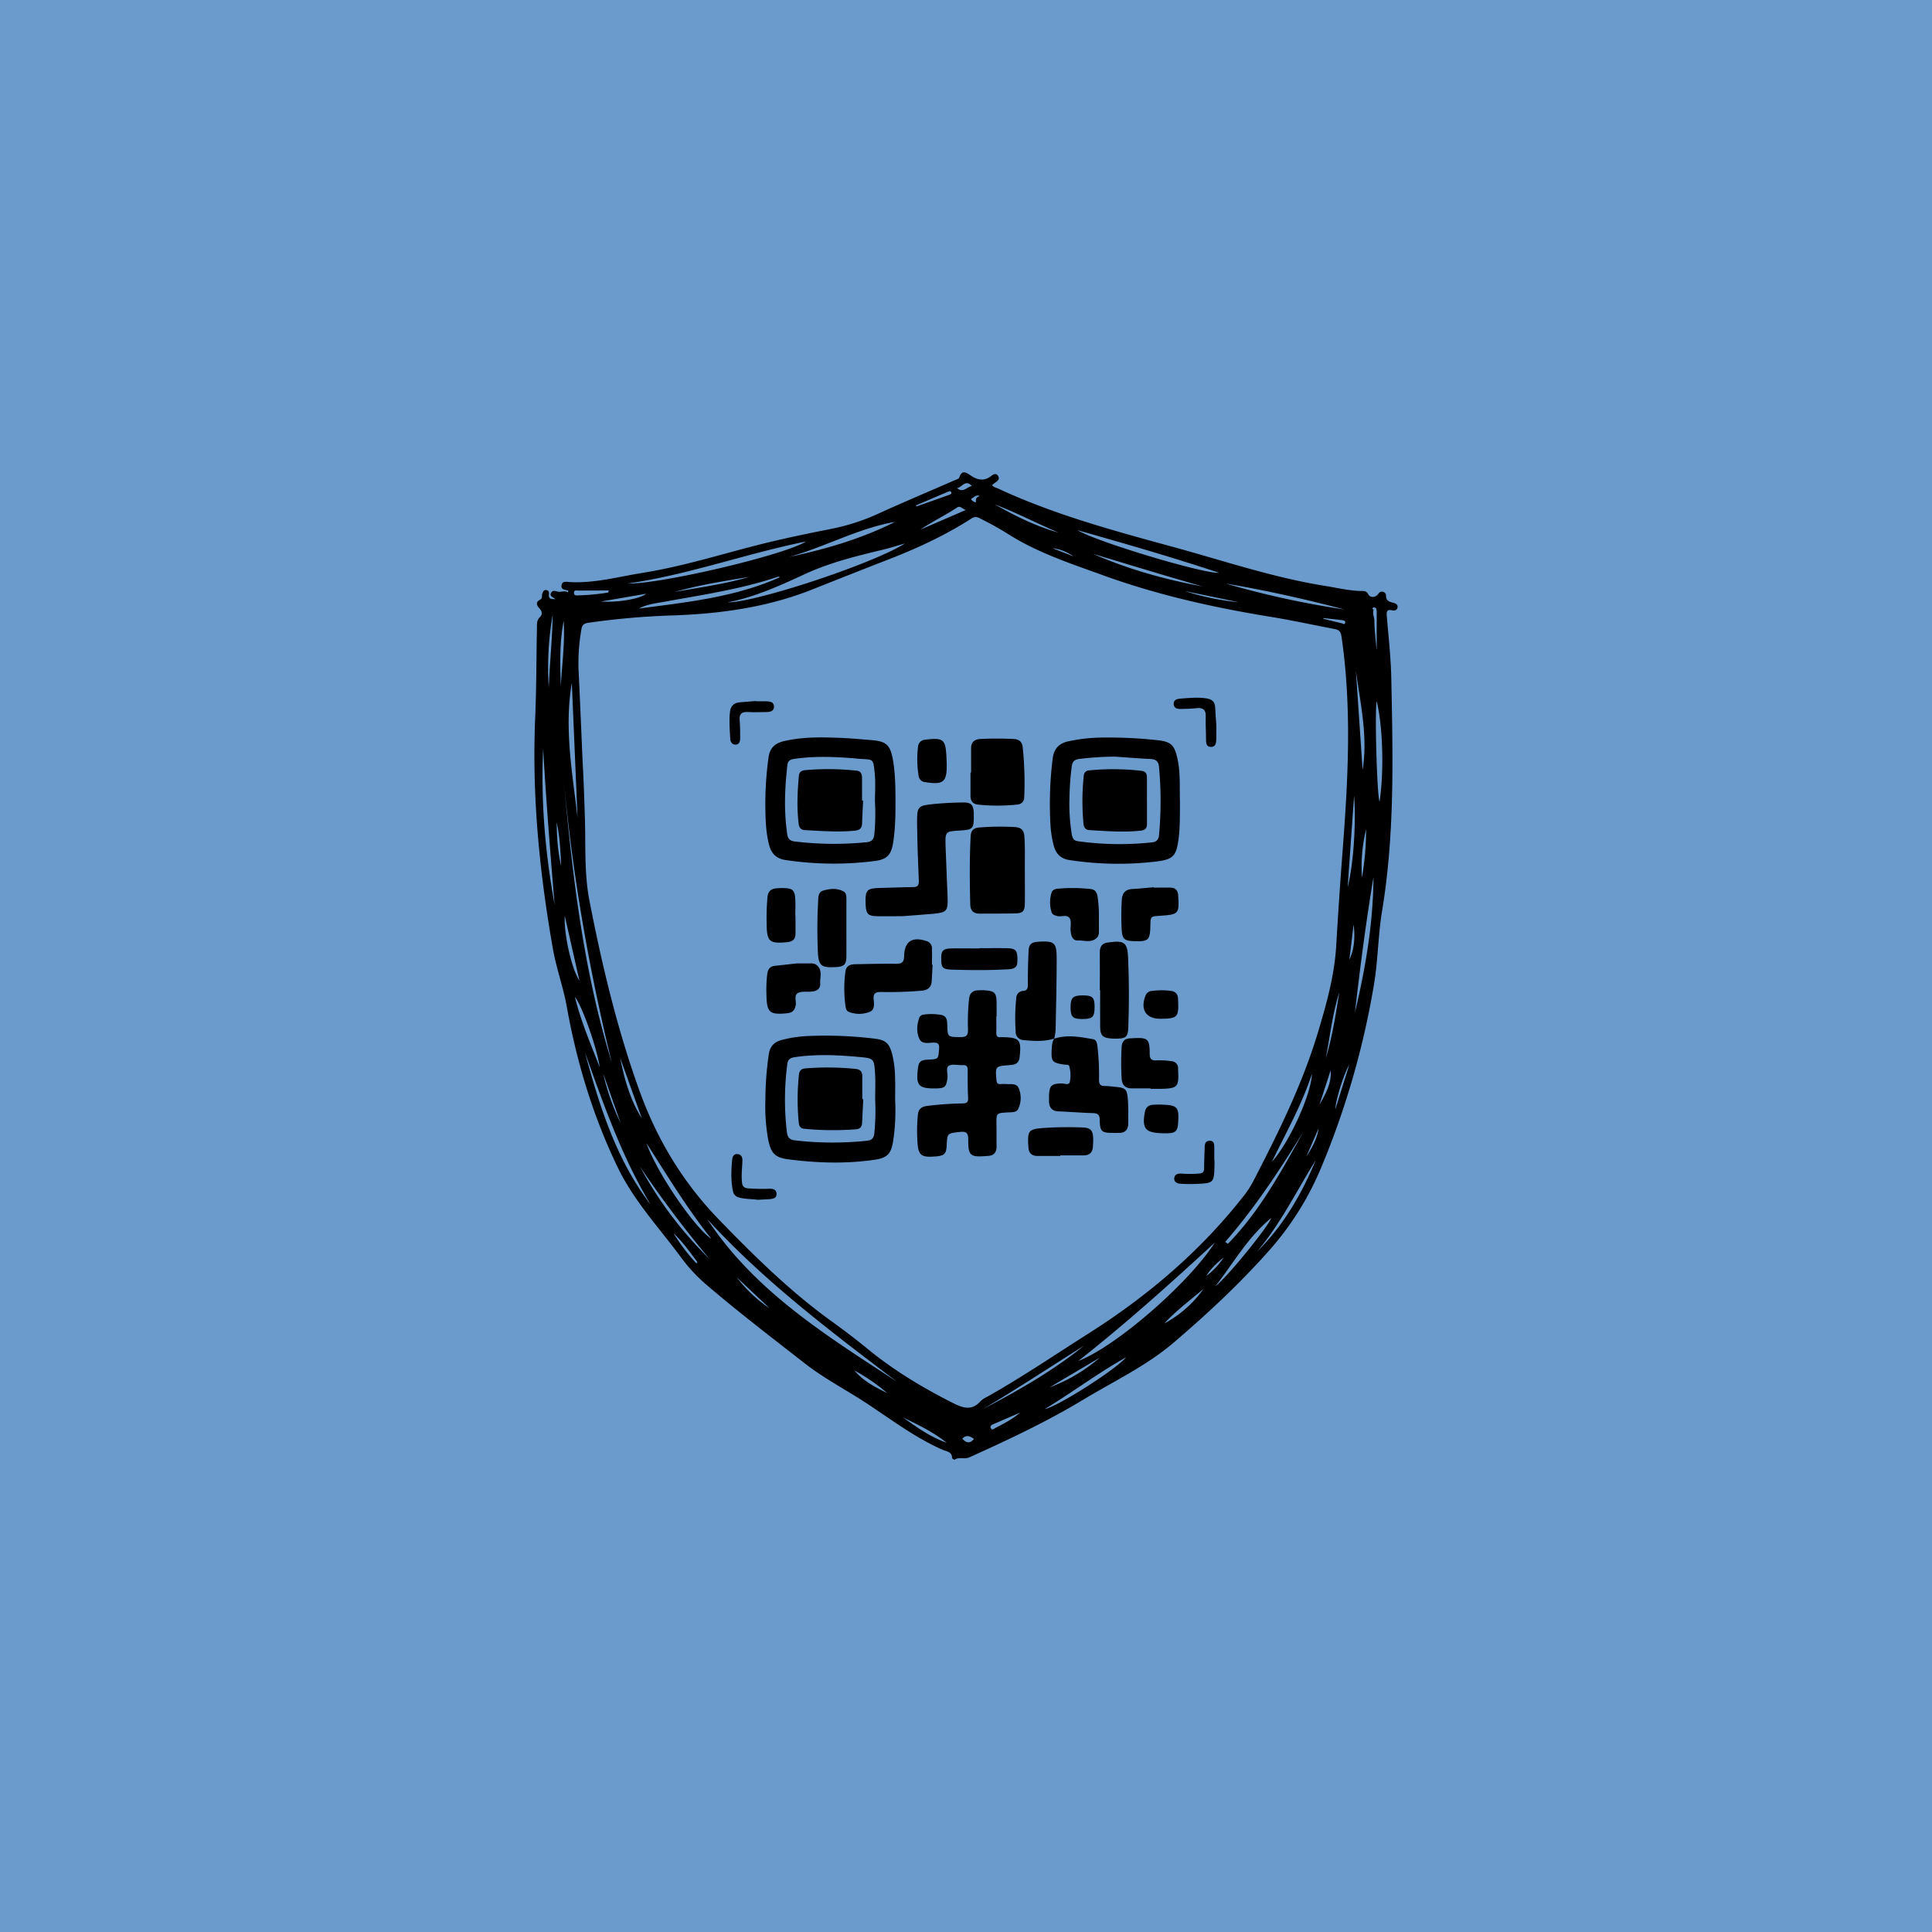 <svg xmlns="http://www.w3.org/2000/svg" viewBox="0 0 1119 1119"><defs><style>.cls-1{fill:#6a9bcc;}</style></defs><g id="Layer_2" data-name="Layer 2"><g id="Layer_1-2" data-name="Layer 1"><rect class="cls-1" width="1119" height="1119"/><path d="M321.7,347c-1.36-1.19-3.55-1.57-2.51-3.63.84-1.65,2.48-1.05,3.82-.72,2,.51,4-.86,6.06.5,0-.66,0-1.05-.07-1.08-1.59-.6-4.1-.35-3.78-2.95.35-2.86,2.9-2.06,4.67-2,14.44.83,28.29-3.08,42.32-5.32,26-4.15,51.07-12.61,76.69-18.58,10.35-2.41,20.76-4.55,31.19-6.63a123.85,123.85,0,0,0,27.74-8.67c14.72-6.76,29.67-13,44.51-19.51,1.17-.52,3-1,3.28-1.87,1.53-4.78,4.27-2.7,6.53-1.18,4,2.71,7.81,3.54,11.94.32,1.18-.92,2.87-1.9,4,0,1.07,1.74-.17,2.87-1.58,3.78-.63.42-1.21.93-1.93,1.48,1,1.34,2.45,1.52,3.64,2.08,32.25,15,66.41,24.24,100.55,33.57,29.37,8,58.3,17.88,88.45,22.72,7.12,1.14,14.27,2.89,21.57,3,1.64,0,2.73.1,3.71,1.89,1.24,2.27,4.23,1.94,5.86-.3a2.38,2.38,0,0,1,2.25-1.22,2.32,2.32,0,0,1,2.17,2.38c0,2.93,1.91,3.51,4.16,4.06,1.4.34,2.89,1.06,2.45,2.9-.38,1.61-1.9,1.71-3.18,1.44-3-.62-3.15.9-3,3.22,1,12,2.37,24.05,2.61,36.09.92,45,2.08,90-5.31,134.75-2.39,14.44-2.36,29.2-4.88,43.68a479.77,479.77,0,0,1-30.28,104.73A171.76,171.76,0,0,1,736.22,723c-17.27,19.66-36.34,37.43-56.14,54.39-15.94,13.65-35,22.63-52.87,33.41-21.14,12.77-43.42,23.18-65.86,33.32-2.64,1.19-5.79-.45-8.43,1.3-.21.14-1.47-.59-1.47-.93,0-3.75-3.3-3.81-5.56-4.81-15.66-6.91-29.26-17.19-43.41-26.54-12-7.94-24.87-14.52-36.26-23.41-19.43-15.17-39-30.12-57.74-46.2a95.42,95.42,0,0,1-14.42-15.77c-12.48-16.86-26.95-32.32-36.2-51.46-14.31-29.61-23.76-60.76-29.56-93.09-2-11.35-6.05-22.23-8.06-33.63C312.42,505.1,308,460.41,310,415.19c.72-17.23.64-34.51,1-51.76,0-2.16-.15-4.27,1.78-6.08,1.37-1.29,1.32-3.2-.2-4.82-1.67-1.79-2.7-3.67.32-5.26,1.45-.77.78-2.34,1.21-3.5s.89-2.26,2.37-2c1.31.19,1.61,1.33,1.48,2.37C317.55,346.72,319.05,347.12,321.7,347Zm15.72,93.77c.67,11.27,1,22.55,1.37,33.83.46,15.67-.42,31.48,2.6,47,7.28,37.41,16.05,74.39,29.07,110.39,10.18,28.14,25.16,52.92,45.78,74.21s41.47,41.85,65.49,59.14c7,5.08,14,10.34,20.7,15.86,15.22,12.51,31.93,22.53,49.48,31.4,6.19,3.13,11.08,4.55,16.15-1.17a13.59,13.59,0,0,1,3.56-2.35c20.14-11.3,39.23-24.3,58.72-36.65,34-21.54,64.37-47.24,89.4-79a56.28,56.28,0,0,0,6-9c14.55-28.11,28.6-56.39,37.73-86.89,4.89-16.31,9.44-32.58,10.45-49.69q1.69-28.75,3.89-57.47c3.08-40.54,5.11-81.06-.8-121.55-.41-2.86-1.32-4-3.94-4.49-12.22-2.31-24.38-5-36.66-7-33.19-5.39-65.87-12.65-97.58-24.16-18.65-6.77-37.51-12.89-54.45-23.57a184.92,184.92,0,0,0-17-9.46,4.12,4.12,0,0,0-4.62.1c-15.33,9.86-31.78,17.45-48.74,24-14.61,5.67-29.19,11.46-43.76,17.24-26.29,10.44-53.83,14.12-81.84,15a441.9,441.9,0,0,0-47.65,4.22c-2.59.36-3.64,1.24-4.06,4a113.43,113.43,0,0,0-1.65,22.46C335.93,405,336.66,422.84,337.42,440.73Zm72.32,265.48c27.59,41.89,69.05,67.36,109.6,93.91C480.93,771,442.44,742,409.74,706.21Zm294,13.35C678,743.29,652,766.69,624.5,788.29,646.19,780,688.46,743.45,703.71,719.56ZM421.37,348.9c16.33.08,84.55-22.47,102.72-34.11-4.7,1.34-8.36,2.53-12.09,3.43-15.36,3.7-30.7,7.4-45.17,14C452.12,339,437.43,345.8,421.37,348.9ZM354.32,615.36c-13.41-55-23.11-110.67-28.09-167.11C331.22,504.69,337.53,560.91,354.32,615.36Zm9-277.41c18.58.64,91.3-16.5,103.5-24.32C431.83,320.69,398.45,333,363.33,338Zm260.74-30.87c11.58,6.93,73.69,25.47,82,24.66C679.17,322.83,652.16,315,624.07,307.08ZM376.86,697.73c-16.72-27.7-27.24-58-38.07-88.16C347.28,640.81,356.87,671.57,376.86,697.73Zm74.93-363.44c-.65-.16-.93-.33-1.13-.27-21.32,7.22-43.52,10.44-65.54,14.46-5.12.93-10.37,1.45-15.1,4C397.68,348.78,425.54,346.05,451.79,334.29ZM331.2,395.54c-4.5,26.14.3,52,3.31,78Q332.86,434.54,331.2,395.54ZM321.23,524c-2.5-30.13-4.93-60.27-6.63-90.47C313.19,463.94,315.76,494.06,321.23,524Zm474.28-16c-4.45,26.7-7.78,52.6-10.76,78.55C790.81,561,795.34,535.29,795.51,508Zm-40.68,147.6c-13.67,22.16-28,43.95-45.2,63.71l1.58,1.08C729.65,701.5,742.11,678.48,754.83,655.61Zm42.51-249.53c-1.17,6.64.23,55.18,1.68,58.22C801.71,447.08,800.93,420.3,797.34,406.08ZM456.86,322.62c21.37-4.5,42.1-10.58,61.59-20.37C496.89,306,477.68,316.91,456.86,322.62ZM374.41,662.11c5.8,16.59,27.27,48.32,37.61,55.46C397.73,699.6,386.35,680.67,374.41,662.11ZM710,338a519.47,519.47,0,0,0,68.67,15C756,347,733.1,341.91,710,338Zm-5.93,406.87c6.79-5.14,30.55-34.52,32.25-39.41C723,716.23,714.56,731.36,704.05,744.85ZM605.1,816.14c8-1.71,41.16-22.91,47.13-30C635.71,795.38,620.94,806.59,605.1,816.14Zm91.43-476.47c-21.19-6.05-42.26-12.53-63.37-18.85C653.51,329.73,674.74,335.64,696.53,339.67Zm40.14,333.25c10.2-11.36,22.77-39,23.18-50.93C754.05,639.84,744.79,656.12,736.67,672.92Zm25.29-.77C750.88,689.92,741.69,708.87,728,725,743.34,709.92,753.8,691.76,762,672.15Zm-391.23,3.63a221.8,221.8,0,0,0,40.18,53.36A643.12,643.12,0,0,1,370.73,675.78ZM785.32,388.4l3.9,57.61C792.37,426.52,787.9,407.54,785.32,388.4ZM569.13,816.24c20.48-10.76,40.57-22.16,58.64-36.75C608.23,791.75,589,804.5,569.13,816.24ZM784.28,460.91c-1.29,18.26-2.51,35.61-3.72,53C784,500.34,785.51,476,784.28,460.91ZM347.38,618.16c-1.62-11.3-10.22-35.53-14.42-40.84C336.47,591.63,342.13,604.8,347.38,618.16ZM335.61,568c-2.78-12.29-5.56-24.57-8.5-37.58C326.47,540.31,330.93,561.05,335.61,568Zm277.77-259.4c-12.45-5.29-24.44-11.56-37.06-16.39C588.11,298.92,600.23,304.92,613.38,308.57ZM320.12,356.1a177.87,177.87,0,0,0-2.28,42.17C318.39,384.19,319.89,370.18,320.12,356.1Zm114-22c-14.58,2.45-29.19,4.68-43.43,8.78C405.25,340.2,419.94,338.33,434.15,334.08Zm263,412.37c-7.69,6.56-15.87,12.58-22.76,20.06A65.53,65.53,0,0,0,697.11,746.45ZM359.16,612.63c2.5,12.35,5.79,24.43,12.65,35.23Q365.48,630.25,359.16,612.63ZM559.4,295.37c-2.37-.88-3.22-2.63-5.12-1.38-6.89,4.54-14.33,8.11-21.23,12.78ZM324.81,397.5c.69-12.61,2.46-25.16,1.67-37.83C324,372.19,324.44,384.85,324.81,397.5ZM767.85,613c3.84-12.5,5.79-25.39,7.86-38.25C771.72,587.24,770.38,600.25,767.85,613ZM637,786.33l-29.07,17.22A95.72,95.72,0,0,0,637,786.33ZM522.83,820.84c7.78,5.48,15.41,11.23,25.52,14.81C540,829,531.32,825.09,522.83,820.84ZM352.32,343.18l.25-1.17c-5.81,0-11.63,0-17.44.05-1,0-2.69-.52-2.71,1.23,0,1.95,1.74,1.55,2.94,1.53A125.16,125.16,0,0,0,352.32,343.18ZM791.24,480.3a92,92,0,0,0-2.41,28A162.47,162.47,0,0,0,791.24,480.3ZM494.85,793.75c5.12,6.11,12,9.68,19,13.07A112.57,112.57,0,0,0,494.85,793.75ZM797.27,376.14l.1,0q0-11,0-21.93a8.82,8.82,0,0,0-.15-1.15,1.25,1.25,0,0,0-1.65-1.15c-1.64.37.11,1-.06,1.58-.64,2,.5,3.91.52,5.95C796.08,365,796.81,370.56,797.27,376.14Zm-206.36,442c-5.29,2.29-10.58,4.59-15.88,6.86-1.15.49-1.75,1.26-1,2.4s1.63.13,2.3-.22C581.33,824.58,586.4,822,590.91,818.15ZM348.05,348.39c9.94.66,22.38-1.47,26.3-4.5ZM764.2,639.86c3.62-6.28,7.1-12.51,6.53-20ZM359.49,650.54q-5.08-14.41-10.15-28.84A133.55,133.55,0,0,0,359.49,650.54ZM686.17,342.33a146.31,146.31,0,0,0,31.33,6.47ZM530.56,292.7l.24.64c6.28-2.22,12.56-4.43,18.83-6.68.68-.24,1.65-.47,1.28-1.54s-1.33-.51-1.91-.27C542.84,287.43,536.71,290.08,530.56,292.7ZM322.42,476.28c.1,8.54.63,17,2.62,25.3C324.6,493.1,324.29,484.6,322.42,476.28Zm67.73,238.08a108.09,108.09,0,0,0,13.24,17.43,1.17,1.17,0,0,0-.1-1.68C399.17,724.65,395.21,719.07,390.15,714.36ZM781.46,616.8c-3,4.69-8.09,21.09-8,25.58Zm-354.74,123a79.37,79.37,0,0,0,19,17.93ZM784,535.43q-1.21,10.22-2.45,20.41C784.6,549.24,784.87,542.32,784,535.43ZM554.3,282.67c3.26,2.92,5.46-.3,8.55-1.22C559,277.36,557.12,282.49,554.3,282.67ZM756.59,669.94c3.22-5,6.28-10.21,7.13-16.37Q760.15,661.76,756.59,669.94Zm9.94-312-.07.45c3.58.88,7.15,1.79,10.73,2.62.6.14,1.49,1,1.89-.19s-.71-1.49-1.55-1.59C773.86,358.76,770.19,358.37,766.53,358ZM708.77,728.28c-3.85,3.15-7.53,6.49-10.15,10.8A41.92,41.92,0,0,0,708.77,728.28Zm-151.39,105c2.27,2.55,4.46,2.95,6.74.12C562,832,559.91,830.69,557.38,833.23Zm64.28-511.06a26.08,26.08,0,0,0-12.09-4.73Zm-54.23-35c-2-.67-3,.51-4.28,1.29-.47.3-.87.67-.35,1.15a4.92,4.92,0,0,0,1.86,1.2c.74.18.63-.59.6-1.06C565.19,288.28,566.31,287.8,567.43,287.21Z"/><path d="M577.06,588.67c0,3.11.08,6.22,0,9.33-.07,1.93.45,3,2.58,2.72a9,9,0,0,1,1.16,0c9.79.22,10.82,1.47,9.79,11.37-.28,2.74-1.52,4.31-4.28,4.63-.64.07-1.28.16-1.93.22-8,.64-7.92.64-7.23,8.7.15,1.66.65,2.36,2.31,2.25a29.18,29.18,0,0,1,3.5,0c2.67.14,6-.55,7.16,2.58a14.9,14.9,0,0,1-.34,11.75c-1.17,2.36-4.06,1.93-6.34,2.08-6.39.42-6.38.37-6.3,6.93.06,4.28,0,8.56.06,12.84,0,3.45-1.61,5.34-5.15,5.43-.25,0-.51,0-.77.06-9.31.75-10.56-.21-10.48-9.51,0-3.8-1-4.88-4.83-4.44-7.28.83-7.31.61-7.65,7.77-.23,4.77-1.28,5.91-6,6.4l-.39,0c-8.53.74-10.15-.56-10.59-9a98.33,98.33,0,0,1,.29-15.15c.35-3.44,2.26-4.65,5.26-5.07a183.66,183.66,0,0,1,20.56-1.45c2.47-.07,3.4-.69,3.27-3.31-.26-5.31-.28-10.64-.23-16,0-2.19-.7-3-2.91-2.89-2.71.16-6-.83-8,.36s-.47,4.72-.81,7.2c-.69,5-1.48,5.87-6.68,5.93-10,.13-11.61-1.6-10.48-11.21.52-4.41,1.49-5.25,6.35-5.49,5.71-.29,5.44-.31,5.95-6,.29-3.27-.72-3.92-3.69-3.8-2.74.11-6.29.9-7.72-2.21-1.77-3.83-1.49-8.09-.09-12.13a3.08,3.08,0,0,1,2.74-1.94,33,33,0,0,1,10.06.23c3.18.65,3.36,3.13,3.44,5.71.21,7.19.23,7,7.61,7.13,3.38,0,4.46-.89,4.39-4.33a127.12,127.12,0,0,1,.64-17.87c.39-3.35,2.17-4.81,5.34-4.91a36,36,0,0,1,3.89,0c5.58.39,6.63,1.52,6.7,7.22,0,2.6,0,5.19,0,7.79Z"/><path d="M518.46,637.07a118.83,118.83,0,0,1-1.19,24.06c-1.19,7.26-3.44,9.53-10.76,10.6-16.56,2.42-33.14,1.9-49.66-.22-8.1-1-10.38-3.54-12-11.91a108.16,108.16,0,0,1-1.53-22.87,184.79,184.79,0,0,1,2-26.36c.73-4.47,3.2-6.89,7.33-8A73.28,73.28,0,0,1,469.57,600a233.67,233.67,0,0,1,37.3,1.62c6.08.76,8.2,2.68,9.83,8.77a60.79,60.79,0,0,1,1.72,13.48C518.59,628.24,518.46,632.66,518.46,637.07Zm-11.57,0c0-5.06.25-10.13-.06-15.17-.53-8.75-.66-8.94-9.17-9.71-12.53-1.13-25.09-1.77-37.64.17-2.43.38-3.69,1.39-4,3.85a158.31,158.31,0,0,0-.25,39.57c.35,2.77,1.53,4.39,4.59,4.71a190.85,190.85,0,0,0,41.93.21c2.61-.3,3.82-1.52,4.1-4.2A130,130,0,0,0,506.89,637Z"/><path d="M518.66,464.87c0,7.78-.14,15.56-1.37,23.25-1.11,7-3.55,9.61-10.43,10.54a187.2,187.2,0,0,1-51.9-.55c-5.29-.76-8.23-3.73-9.53-8.83-1.65-6.47-2-13-2.11-19.65a196.21,196.21,0,0,1,1.82-31c.76-5.43,3.72-8.14,8.84-9.35,10.47-2.47,21.09-2.33,31.71-1.95,6.34.23,12.67.81,19,1.32,8.66.7,10.95,2.8,12.48,11.43C518.62,448.27,518.63,456.57,518.66,464.87Zm-11.9-.51c0-5.31.41-10.66-.09-15.92-.9-9.33-.57-8.42-9-8.93-.9-.06-1.8-.2-2.7-.28-11.64-.93-23.28-1.39-34.9.3-2.15.32-3.73,1-4,3.38-1.55,13.43-2.1,26.86-.1,40.3.36,2.41,1.44,3.82,4.19,4.15a189.8,189.8,0,0,0,41.88.43c2.77-.28,4.06-1.58,4.35-4.41A120.8,120.8,0,0,0,506.76,464.36Z"/><path d="M683.42,464.82c-.08,7.13.13,14.27-.84,21.36-1.32,9.56-3.05,11.53-12.53,12.76a186.5,186.5,0,0,1-50.39-.77c-5.14-.72-8.08-3.5-9.35-8.48a59.31,59.31,0,0,1-1.86-11.5,212.58,212.58,0,0,1,1.25-38.82c.75-5.72,3.58-8.83,9.08-10a95,95,0,0,1,19.29-2.17,264.85,264.85,0,0,1,32.23,1.49c7.74.86,9.83,2.63,11.56,10.21C683.83,447.42,683.15,456.15,683.42,464.82ZM645.8,438.25a171,171,0,0,0-20.87,1.35c-2.6.36-3.81,1.53-4.16,4.17A160.61,160.61,0,0,0,619.42,462a110,110,0,0,0,1.36,21.29c.37,2,1,3.58,3.48,3.93a175.28,175.28,0,0,0,43,.67c2.47-.27,3.73-1.51,4-3.92a212.53,212.53,0,0,0,0-40c-.28-3-1.84-4.2-4.77-4.35C659.42,439.26,652.44,438.71,645.8,438.25Z"/><path d="M522.72,530.64c-6.08,0-10.75.12-15.42,0-4.43-.16-5.62-1.5-5.9-6,0-.39,0-.78-.06-1.16-.24-8.17.69-9.07,9-9.2,6.09-.09,12.17-.45,18.26-.47,2.81,0,3.71-.83,3.57-3.81-.51-11-.86-22-1-33-.09-10.09.28-10.41,10.23-11.37,5.41-.53,10.87-.76,16.3-.86,4.74-.08,6,1.28,6.3,5.91,0,.64,0,1.29,0,1.94.09,7.3-.56,8-7.77,8.4-8.76.5-8.84.5-8.56,9.22.32,9.85.85,19.69,1.17,29.53.26,7.87-.51,8.75-8.2,9.48C534.24,529.83,527.77,530.24,522.72,530.64Z"/><path d="M593.59,505c0,6.08.07,12.17,0,18.26-.06,4.47-1.13,5.66-5.45,5.77-6.86.17-13.73.09-20.59.15-3.65,0-5.49-1.62-5.58-5.36-.35-13.21-.45-26.41.23-39.62.17-3.2,1.8-4.66,4.84-4.9a145.16,145.16,0,0,1,21-.25c3.3.23,4.93,1.72,5.23,5C593.85,491,593.49,498,593.59,505Z"/><path d="M610.62,601.6c7.56-2.52,15.09-1,22.57.32,2,.36,2.25,2.62,2.49,4.46a147.42,147.42,0,0,1,.86,19c0,2.7.87,3.72,3.52,3.62a45,45,0,0,1,5,.41c7,.55,7.78,1.2,8.23,8,.29,4.39.18,8.81.17,13.21,0,3.58-1.66,5.61-5.44,5.54-1.17,0-2.33.06-3.5,0-6.48,0-7.46-.83-7.55-7.39,0-3-1.07-4-4-4.07-6.6-.18-13.2-.73-19.8-1-3.94-.16-5.54-2.27-5.6-6,0-1,0-2.07,0-3.11.24-5.84,1.44-6.9,7.23-7.08,1.64-.06,4.29,1.3,4.81-.85a18.64,18.64,0,0,0-.34-9.22c-.29-1-1.84-.66-2.82-.82-7.14-1.1-7.72-1.78-7.3-9,.13-2.19.25-4.41,1.56-6.32Z"/><path d="M540.16,558.77l-.51,9.32c-.2,3.5-1.89,5.28-5.54,5.68a218,218,0,0,1-23.69.78c-3.27,0-4.71.67-4.4,4.28.22,2.58.8,6-2.29,7.24a16.63,16.63,0,0,1-12.12,0c-1.42-.54-1.76-2.15-1.95-3.6a75.56,75.56,0,0,1,0-19.76c.43-3.3,2.75-4.17,5.56-4.23,7.9-.15,15.81-.36,23.72-.26,3.32,0,4.63-.76,4.72-4.43.2-8.62,4.75-11.46,13-8.72a4.32,4.32,0,0,1,3.13,4.41c.09,3.11,0,6.22,0,9.33Z"/><path d="M562.45,447.41c0-4.67,0-9.33,0-14,0-3.39,1.77-5.19,5.27-5.38,6.48-.36,13-.31,19.43,0,3,.13,4.85,1.56,5.18,4.68a195.14,195.14,0,0,1,.89,29.11c-.11,2.6-1.68,4-4.22,4.21a110.06,110.06,0,0,1-22.52,0c-2.91-.31-4.37-2-4.37-5,0-4.53,0-9.07,0-13.6Z"/><path d="M610.74,601.49c-6,1.9-12,1.51-18.08.89a4.58,4.58,0,0,1-4.37-4.66,113.77,113.77,0,0,1,.33-19.79,4.17,4.17,0,0,1,4.06-4c2.19-.25,2.62-1.34,2.62-3.34q0-9.72.42-19.43c.17-4.24,1.54-5.47,5.71-5.72,9.2-.56,10.58.44,10.59,9.6,0,13.86-.34,27.73-.62,41.59a35.35,35.35,0,0,1-.78,5Z"/><path d="M637,573.52c0-7.27.08-14.53,0-21.8-.06-3.67,1.49-5.62,5.14-5.88l.39-.06c8.66-1.18,10.47.19,10.86,8.85.6,13.48.6,27,.12,40.47-.19,5.42-1.38,6.45-6.92,6.48-1,0-2.08,0-3.11-.09-4.77-.38-6.22-1.81-6.27-6.57-.08-7.13,0-14.27,0-21.4Z"/><path d="M668.31,514.11c3.23,0,6.47-.07,9.71,0,2.79.09,4.22,1.69,4.37,4.45,0,.26,0,.52.05.78.61,9.67,0,10.32-9.56,11l-1.17.08c-5.3.36-5.3.36-5.42,5.49-.2,8.73-1,9.51-9.74,9.19-5.35-.2-6.58-1.31-6.88-6.71a152.42,152.42,0,0,1,.07-17.1c.24-4,2-6.18,6.17-6.39s8.25-.69,12.38-1Z"/><path d="M666.36,630.38c-3.62,0-7.24,0-10.86,0-3.78,0-5.65-2-5.85-5.75a158.39,158.39,0,0,1,0-18.23c.2-3.17,1.77-5,5.15-5,.52,0,1-.06,1.55-.09,8.46-.45,9.53.38,9.54,8.84,0,3.24,1,4.26,4.15,4a49.54,49.54,0,0,1,8.5.49,4,4,0,0,1,3.8,4.16c0,.26,0,.52,0,.77.55,10.06-.19,10.86-10.2,11.08-1.94,0-3.88,0-5.82,0Z"/><path d="M490.22,538c0,5.43.06,10.88,0,16.31-.07,4.24-1.33,5.45-5.57,5.81l-.38,0c-8.77.54-10.28-.76-10.61-9.48-.36-9.45-.37-18.91.18-28.36.15-2.47-.14-5.61,3.07-6.51,3.89-1.09,7.95-1.51,11.7.56,1.65.91,1.61,2.87,1.62,4.55C490.25,526.61,490.22,532.31,490.22,538Z"/><path d="M567.37,549.18c5.18,0,10.35-.06,15.53,0,4.72.07,6,1,6.31,4.59a25.13,25.13,0,0,1,0,3.88c-.14,2.39-1.78,3.56-4.9,3.74-11,.64-22,.56-33,.22-5-.16-6-1.16-6.14-5,0-.9,0-1.8,0-2.7.21-3.44,1.44-4.49,5.87-4.58,5.43-.11,10.87,0,16.31,0Z"/><path d="M461.7,558c2.53,0,5,0,7.44,0a6.69,6.69,0,0,1,3,.44c4.72,2.68,2.69,7.29,2.92,11.19.16,2.75-1.6,4.22-4.27,4.6-.38,0-.77.08-1.16.11-2.57.22-5.61-.33-7.6.87-2.28,1.36-.68,4.71-1.18,7.15-.58,2.83-2,4.24-4.93,4.51-10.21,1-11.82-.41-12-10.72a80.37,80.37,0,0,1,.46-12c.39-2.85,1.64-4.49,4.59-4.78C453.28,558.94,457.51,558.43,461.7,558Z"/><path d="M636.48,531.73c0,2.59.06,5.19,0,7.78a5.39,5.39,0,0,1-.66,3c-3.15,4-7.62,2.07-11.57,2.2-2.73.1-3.62-2.09-4-4.41-.07-.38-.09-.77-.14-1.16-.32-2.56.78-5.63-.77-7.58s-4.67-.42-7-1c-1.41-.37-2.83-.77-3.31-2.36a18.85,18.85,0,0,1,0-11.08c.53-1.77,2.12-2.27,3.69-2.4a96,96,0,0,1,19,.2c2.54.3,3.51,1.84,3.94,4.09A75,75,0,0,1,636.48,531.73Z"/><path d="M614.1,669.52c-4.4,0-8.8,0-13.21,0-3.32,0-5-1.66-5.23-4.93,0-.64-.12-1.29-.15-1.93-.3-7.72.5-8.64,8.23-9.29a208.94,208.94,0,0,1,22.52-.37c5.57.12,6.85,1.54,6.92,7,0,1.42-.08,2.85-.18,4.27-.21,3.3-2.1,4.89-5.3,4.93-4.53,0-9.06,0-13.6,0Z"/><path d="M460.73,530.29c0,3.62.09,7.25,0,10.87-.09,3-1.84,4.24-4.76,4.53-10.32,1-11.87-.28-11.92-10.68a134.22,134.22,0,0,1,.48-15.53c.35-3.14,2-4.65,4.94-4.94a38.11,38.11,0,0,1,4.27-.17c5.39.08,6.6,1.17,6.89,6.59.16,3.1,0,6.22,0,9.33Z"/><path d="M548.32,441.84c0,.43,0,.56,0,.69.21,10.41-1.93,12.18-12.41,10.48a4.12,4.12,0,0,1-3.86-3.7,58.49,58.49,0,0,1-.34-16.66,4.34,4.34,0,0,1,4.27-4.21c.77-.08,1.54-.24,2.31-.3,7.72-.64,9.18.57,9.75,8.18C548.2,438.26,548.25,440.2,548.32,441.84Z"/><path d="M673.06,656.34h-.39c-9.37-.32-11.28-2.78-9.6-12.09.49-2.7,1.92-4.17,4.61-4.37,1.55-.11,3.11-.14,4.66-.1,9.76.23,10.72,1.31,10,11-.32,4.25-1.53,5.44-5.78,5.6-1.16,0-2.33,0-3.5,0Z"/><path d="M672.21,590.06c-8.46.07-11.92-5.29-8.73-13.42a4.28,4.28,0,0,1,3.88-2.73,42.51,42.51,0,0,1,10.81,0c2.77.34,4.06,2,4.16,4.68l0,.77C682.83,589.07,682,590,672.21,590.06Z"/><path d="M704.47,419.68c0,3.19.09,5.92,0,8.63-.09,2.15-.5,4.49-3.32,4.3-2.58-.17-2.6-2.41-2.63-4.43,0-4.41-.33-8.82-.17-13.22.15-4-1.68-5.21-5.4-4.78-3,.33-5.95.39-8.93.45-2,.05-4.13-.34-4.23-2.91-.1-2.38,1.91-2.93,3.76-3.07,5-.38,10.07-.92,15.13-.17,3.09.46,5,1.84,5.14,5.2S704.26,416.66,704.47,419.68Z"/><path d="M439,694.9c-4-.5-7.5-.36-10.91-1.32a4.53,4.53,0,0,1-3.56-3.64c-1.25-6-1.05-12.09-.48-18.14.17-1.86,1-3.72,3.4-3.33,2.28.37,2.62,2.21,2.54,4.15-.17,4-.65,8-.25,12,.25,2.65,1.28,3.49,3.76,3.68a107,107,0,0,0,12,.23c2.11-.08,4.1.28,4.26,2.82s-1.92,3-3.95,3.19C443.36,694.7,440.91,694.79,439,694.9Z"/><path d="M437.92,406.2c2.08,0,4.15-.08,6.22,0s4.18.52,4.15,3.08-2,3.1-4.12,3.12c-3.63.05-7.27.21-10.88,0s-5.27,1-4.89,4.88c.33,3.34.27,6.73.3,10.1,0,1.91-.32,3.87-2.75,3.89-2,0-2.92-1.61-3-3.42-.26-5.17-.76-10.33-.16-15.53.39-3.35,2.19-5.18,5.45-5.52s6.45-.53,9.68-.78Z"/><path d="M703.43,672c0,.77,0,1.55,0,2.32-.21,11-.21,11-11.39,11.42a80.7,80.7,0,0,1-8.52-.14c-1.75-.13-3.47-1-3.41-3,.07-2.26,1.9-3,3.86-2.87a75.93,75.93,0,0,0,10.45,0c2.11-.14,3-.92,3-3,0-4,.2-8,.32-12,0-2.08.41-4.08,3-4s2.53,2.14,2.57,4c0,2.45,0,4.91,0,7.37Z"/><path d="M627.34,576.53c5.43,0,6.65,1.24,6.64,6.62,0,6-1.18,7.11-7.39,7.06-5.35,0-6.6-1.41-6.52-7.18C620.15,577.75,621.55,576.49,627.34,576.53Z"/><path d="M500,636.63c-.22,4.52-.46,9-.67,13.57-.1,2.23-1,3.66-3.43,3.87a171.69,171.69,0,0,1-30.25-.31c-2-.18-2.81-1.56-3-3.43a136.4,136.4,0,0,1,.1-27.92c.21-2.31,1.47-3.45,3.76-3.61a161.31,161.31,0,0,1,29.07.31c2.77.3,3.86,1.7,3.85,4.31,0,4.4,0,8.8,0,13.2Z"/><path d="M499.91,463.66c-.21,4.4-.45,8.8-.6,13.2-.09,2.62-1.19,3.93-4,4.23-9.73,1-19.43.19-29.14-.29-2.35-.12-3.34-1.51-3.61-3.77-1.09-9.2-.69-18.38.12-27.57.2-2.22,1.46-3.19,3.53-3.38a153.1,153.1,0,0,1,29.89.28c2.57.27,3.16,2,3.18,4.07.05,4.41,0,8.81,0,13.22Z"/><path d="M664.32,463.75c0,4.53,0,9.06,0,13.58,0,2.29-1.1,3.51-3.5,3.77-10,1.09-19.92.25-29.86-.3-2.05-.11-3.16-1.35-3.38-3.54a138.47,138.47,0,0,1,.12-27.91,3.19,3.19,0,0,1,3.26-3.16,143.33,143.33,0,0,1,30.22.27c2.26.27,3.11,1.64,3.12,3.7,0,4.53,0,9.06,0,13.59Z"/></g></g></svg>